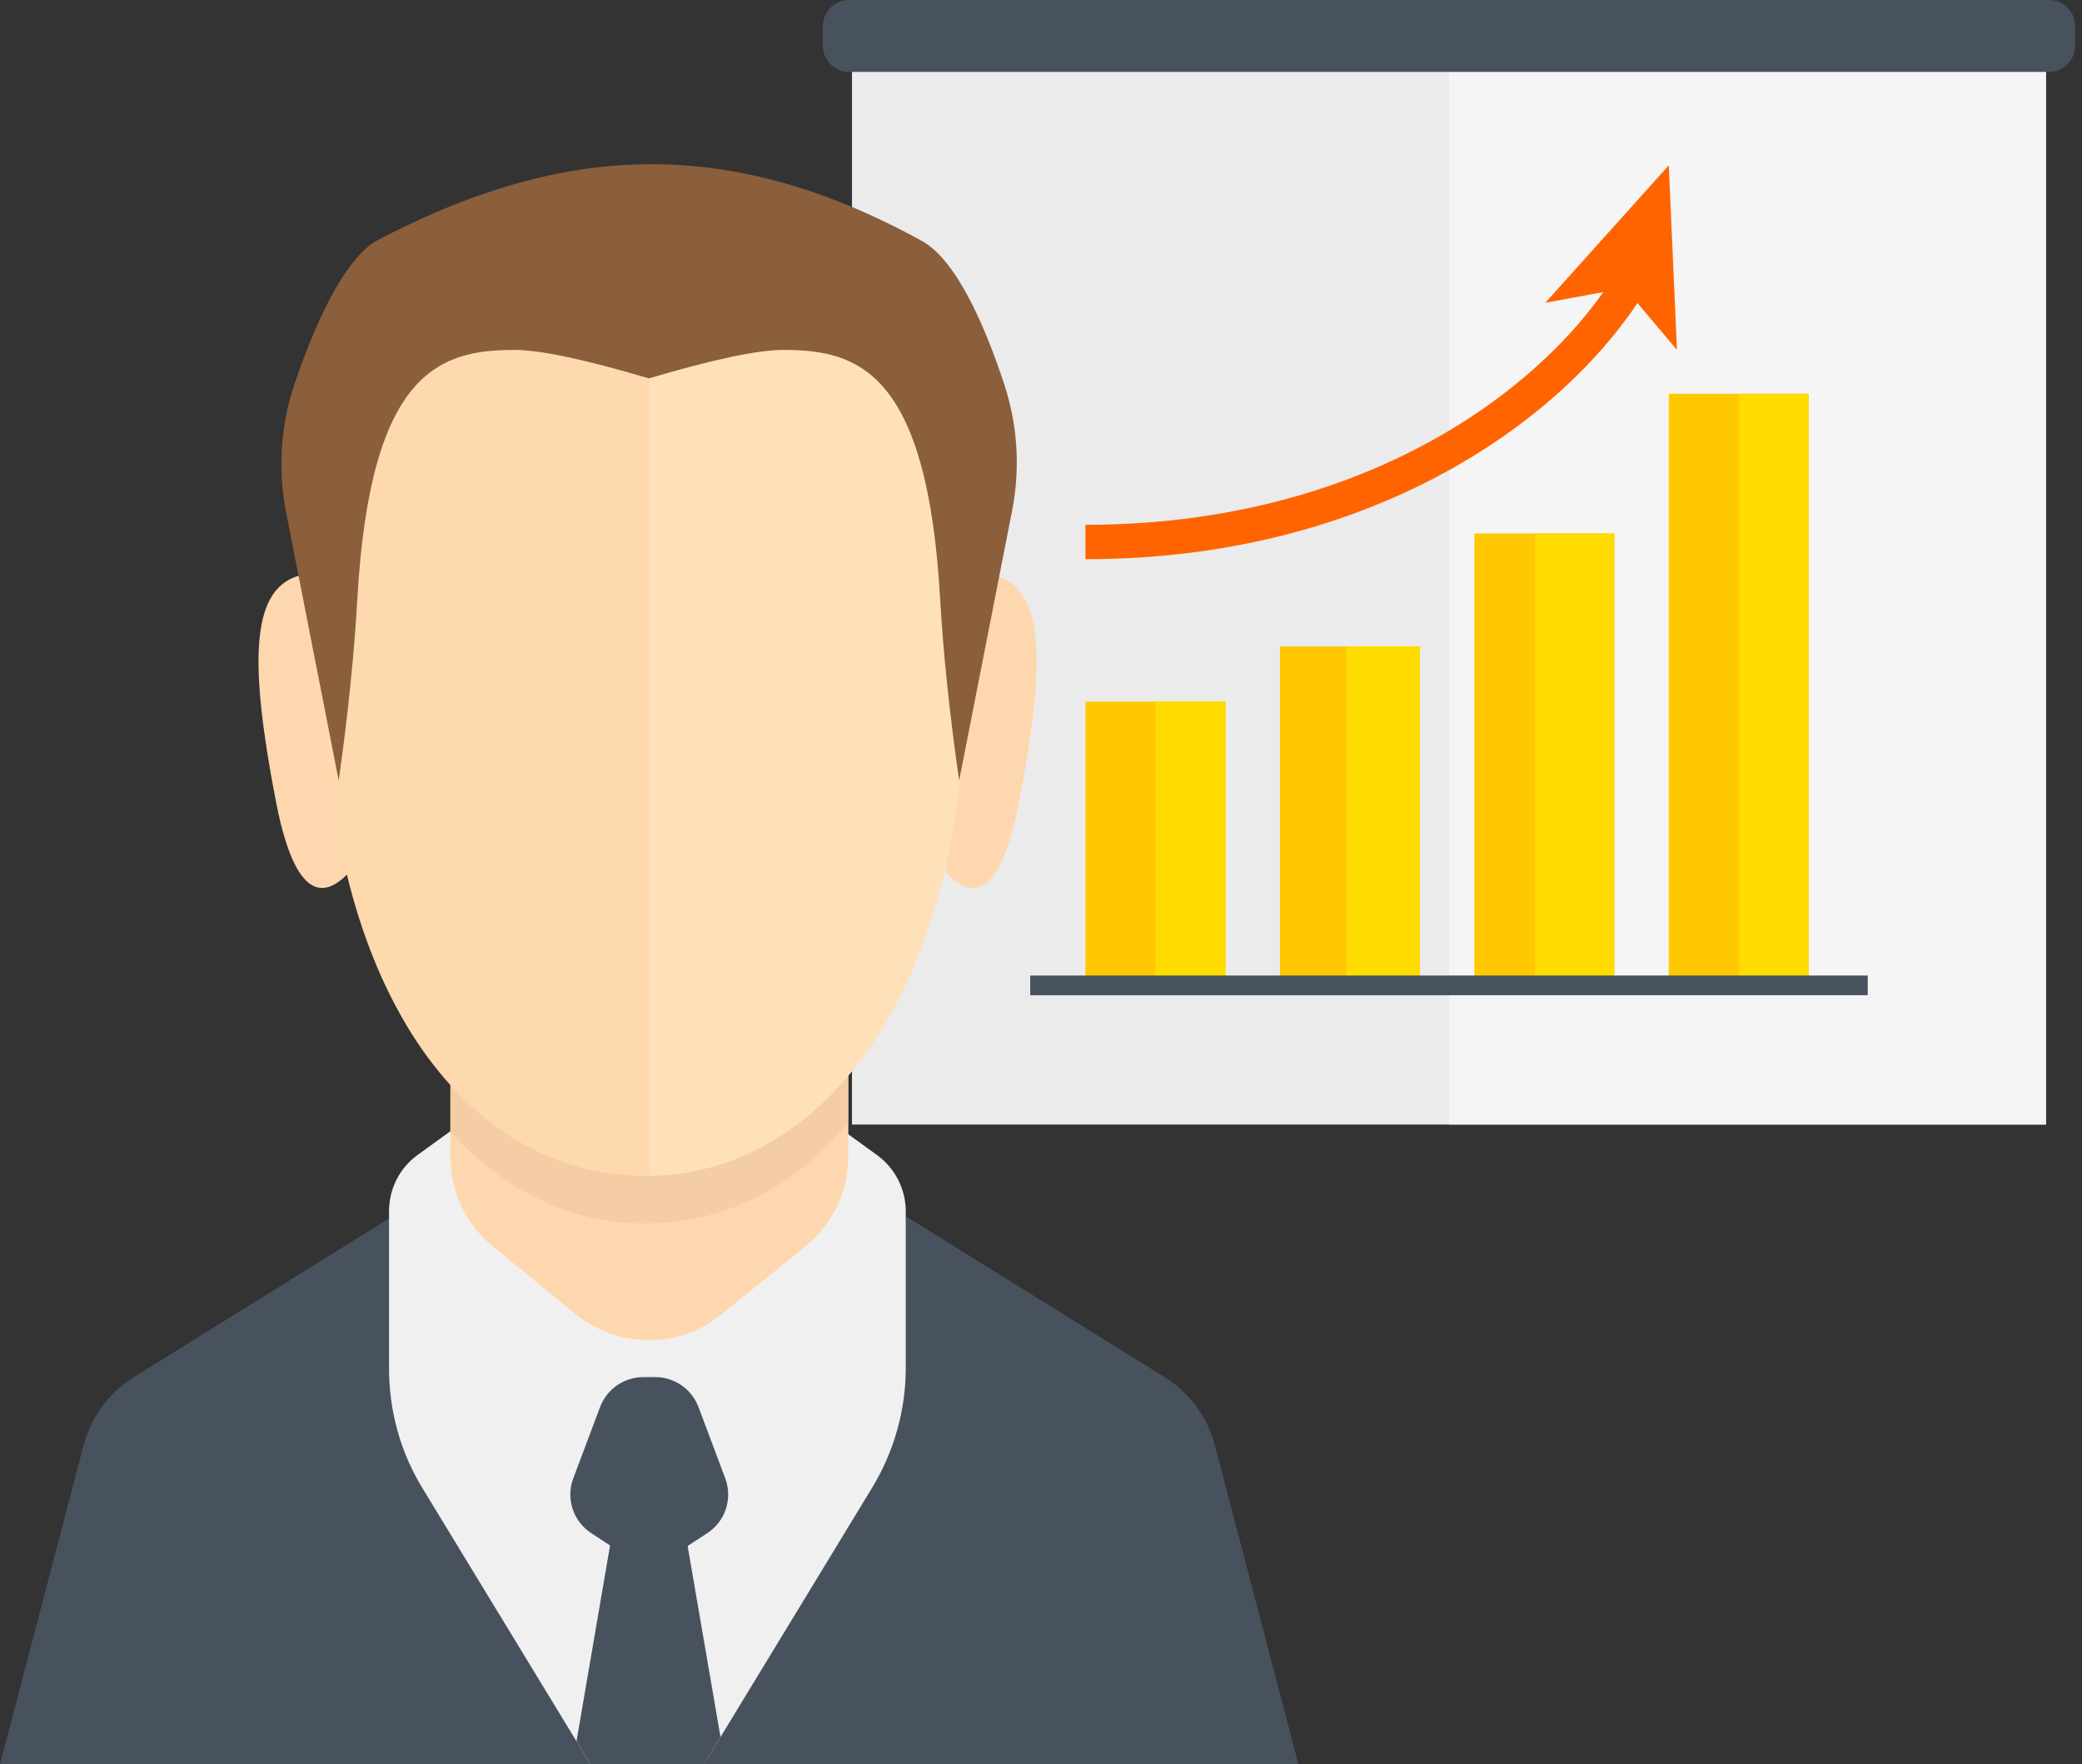 <svg version="1.2" baseProfile="tiny-ps" xmlns="http://www.w3.org/2000/svg" viewBox="0 0 216 183" width="216" height="183">
	<rect x="0" y="0" width="216" height="183" fill="#333333" stroke="none"/>
	<title>icon</title>
	<style>
		tspan { white-space:pre }
		.shp0 { fill: #ebebeb } 
		.shp1 { fill: #f5f5f5 } 
		.shp2 { fill: #48525e } 
		.shp3 { fill: #ffd7af } 
		.shp4 { fill: #f0f0f0 } 
		.shp5 { fill: #f5cda5 } 
		.shp6 { fill: #fed9ae } 
		.shp7 { fill: #ffe1b9 } 
		.shp8 { fill: #8b5e3c } 
		.shp9 { fill: #ffc800 } 
		.shp10 { fill: #ffdc00 } 
		.shp11 { fill: #ff6400 } 
	</style>
	<g id="&lt;Group&gt;">
		<g id="&lt;Group&gt;">
			<path id="&lt;Path&gt;" class="shp0" d="M212.26 116.66L88.39 116.66L88.39 3.73L212.26 3.73L212.26 116.66Z" />
		</g>
		<g id="&lt;Group&gt;">
			<path id="&lt;Path&gt;" class="shp1" d="M212.26 116.66L150.33 116.66L150.33 3.73L212.26 3.73L212.26 116.66Z" />
		</g>
		<g id="&lt;Group&gt;">
			<g id="&lt;Group&gt;">
				<g id="&lt;Group&gt;">
					<path id="&lt;Path&gt;" class="shp2" d="M0 183.04L8.66 149.97C9.44 147 11.32 144.45 13.92 142.84L40.67 126.22L43.06 148.64L61.6 183.04L0 183.04Z" />
				</g>
				<g id="&lt;Group&gt;">
					<path id="&lt;Path&gt;" class="shp2" d="M134.71 183.04L126.05 149.97C125.28 147 123.39 144.45 120.79 142.84L94.04 126.22L91.65 148.64L73.11 183.04L134.71 183.04Z" />
				</g>
				<g id="&lt;Group&gt;">
					<path id="&lt;Path&gt;" class="shp3" d="M36.22 90.5C32.79 94.15 30.24 91.61 28.58 82.91C25.91 68.95 26 61.38 30.79 59.79C32.83 59.11 34.14 59.64 34.73 61.38L36.22 90.5Z" />
				</g>
				<g id="&lt;Group&gt;">
					<path id="&lt;Path&gt;" class="shp4" d="M93.97 125.67L93.97 141.92C93.97 146.32 92.74 150.62 90.46 154.37L74.75 180.2L74.75 180.23L73.02 183.06L66.93 183.06L66.93 121.99L67.18 121.94L67.2 121.94L87.57 117.35L91.01 119.84C92.85 121.19 93.97 123.35 93.97 125.67Z" />
				</g>
				<g id="&lt;Group&gt;">
					<path id="&lt;Path&gt;" class="shp4" d="M67.36 121.97L67.36 183.06L61.27 183.06L59.81 180.64L43.84 154.4C41.54 150.65 40.36 146.35 40.36 141.94L40.36 125.67C40.36 123.35 41.44 121.19 43.29 119.84L46.73 117.35L67.2 121.94L67.36 121.97Z" />
				</g>
				<g id="&lt;Group&gt;">
					<path id="&lt;Path&gt;" class="shp3" d="M46.73 110.16L46.73 120.04C46.73 123.63 48.34 127.03 51.13 129.3L59.73 136.33C64.12 139.91 70.42 139.93 74.82 136.37L83.56 129.3C86.37 127.03 88.01 123.61 88.01 120L88.01 109.22L46.73 110.16Z" />
				</g>
				<g id="&lt;Group&gt;">
					<path id="&lt;Path&gt;" class="shp5" d="M46.73 117.42C52.28 123.57 59.23 126.92 66.95 126.92C75.04 126.92 82.31 123.27 87.99 116.53L87.99 109.22L46.73 110.16L46.73 117.42Z" />
				</g>
				<g id="&lt;Group&gt;">
					<path id="&lt;Path&gt;" class="shp6" d="M66.95 121.99C85.79 121.99 100.24 102.26 100.24 69.56C100.24 28.78 88.28 19.33 66.95 19.33C45.61 19.33 33.64 28.78 33.64 69.56C33.64 102.26 48.1 121.99 66.95 121.99Z" />
				</g>
				<g id="&lt;Group&gt;">
					<path id="&lt;Path&gt;" class="shp3" d="M98.13 90.5C101.57 94.15 104.12 91.61 105.79 82.91C108.45 68.95 108.36 61.38 103.57 59.79C101.53 59.11 100.22 59.64 99.63 61.38L98.13 90.5Z" />
				</g>
				<g id="&lt;Group&gt;">
					<path id="&lt;Path&gt;" class="shp7" d="M67.36 19.33L67.36 121.97C85.99 121.68 100.24 102.01 100.24 69.56C100.24 29.05 88.43 19.45 67.36 19.33Z" />
				</g>
				<g id="&lt;Group&gt;">
					<path id="&lt;Path&gt;" class="shp2" d="M74.75 180.2L74.75 180.23L73.02 183.06L61.27 183.06L59.81 180.64L63.32 160.15L71.3 160.15L74.75 180.2Z" />
				</g>
				<g id="&lt;Group&gt;">
					<path id="&lt;Path&gt;" class="shp2" d="M67.36 162.98L73.39 159.04C75.26 157.81 76.03 155.45 75.24 153.35L72.46 145.95C71.75 144.09 69.97 142.86 67.98 142.86L67.36 142.86L66.74 142.86C64.75 142.86 62.97 144.09 62.26 145.95L59.48 153.35C58.68 155.45 59.46 157.81 61.33 159.04L67.36 162.98Z" />
				</g>
			</g>
			<g id="&lt;Group&gt;">
				<path id="&lt;Path&gt;" class="shp8" d="M95.72 25.04C99.39 27.13 102.36 34.31 104.19 39.88C105.59 44.14 105.86 48.63 104.99 53.04L99.51 80.97C98.52 74.08 97.86 67.82 97.54 62.17C96.2 38.42 88.97 36.3 81.26 36.3C78.63 36.3 74 37.28 67.37 39.24L67.28 39.24C60.65 37.28 56.02 36.3 53.39 36.3C45.68 36.3 38.41 38.42 37.07 62.17C36.75 67.82 36.11 74.08 35.14 80.97L29.69 53.19C28.81 48.73 29.11 44.09 30.57 39.78C32.44 34.29 35.4 27.27 38.93 25.04C57.85 15.07 75.17 13.69 95.72 25.04Z" />
			</g>
		</g>
		<g id="&lt;Group&gt;">
			<g id="&lt;Group&gt;">
				<path id="&lt;Path&gt;" class="shp9" d="M127.14 102.22L112.61 102.22L112.61 72.79L127.14 72.79L127.14 102.22Z" />
			</g>
			<g id="&lt;Group&gt;">
				<path id="&lt;Path&gt;" class="shp10" d="M127.14 102.22L119.88 102.22L119.88 72.79L127.14 72.79L127.14 102.22Z" />
			</g>
			<g id="&lt;Group&gt;">
				<path id="&lt;Path&gt;" class="shp9" d="M147.31 102.22L132.79 102.22L132.79 67.06L147.31 67.06L147.31 102.22Z" />
			</g>
			<g id="&lt;Group&gt;">
				<path id="&lt;Path&gt;" class="shp9" d="M167.48 102.22L152.96 102.22L152.96 55.34L167.48 55.34L167.48 102.22Z" />
			</g>
			<g id="&lt;Group&gt;">
				<path id="&lt;Path&gt;" class="shp9" d="M187.65 102.22L173.13 102.22L173.13 40.85L187.65 40.85L187.65 102.22Z" />
			</g>
			<g id="&lt;Group&gt;">
				<path id="&lt;Path&gt;" class="shp10" d="M147.31 102.22L139.68 102.22L139.68 67.06L147.31 67.06L147.31 102.22Z" />
			</g>
			<g id="&lt;Group&gt;">
				<path id="&lt;Path&gt;" class="shp10" d="M167.48 102.22L159.25 102.22L159.25 55.34L167.48 55.34L167.48 102.22Z" />
			</g>
			<g id="&lt;Group&gt;">
				<path id="&lt;Path&gt;" class="shp10" d="M187.65 102.22L180.39 102.22L180.39 40.85L187.65 40.85L187.65 102.22Z" />
			</g>
			<g id="&lt;Group&gt;">
				<path id="&lt;Path&gt;" class="shp2" d="M193.77 103.24L106.88 103.24L106.88 101.2L193.77 101.2L193.77 103.24Z" />
			</g>
			<g id="&lt;Group&gt;">
				<path id="&lt;Path&gt;" class="shp11" d="M173.98 36.3L173.13 17.15L160.32 31.41L166.34 30.3C158.18 41.88 139.89 54.44 112.61 54.44L112.61 58.01C141.95 58.01 161.51 44.01 169.88 31.44L173.98 36.3Z" />
			</g>
		</g>
		<g id="&lt;Group&gt;">
			<path id="&lt;Path&gt;" class="shp2" d="M215.29 4.75C215.29 6.24 214.07 7.46 212.59 7.46L88.07 7.46C86.58 7.46 85.37 6.24 85.37 4.75L85.37 2.7C85.37 1.22 86.58 0 88.07 0L177.15 0C178.63 0 181.06 0 182.55 0L212.59 0C214.07 0 215.29 1.22 215.29 2.7L215.29 4.75Z" />
		</g>
	</g>
</svg>